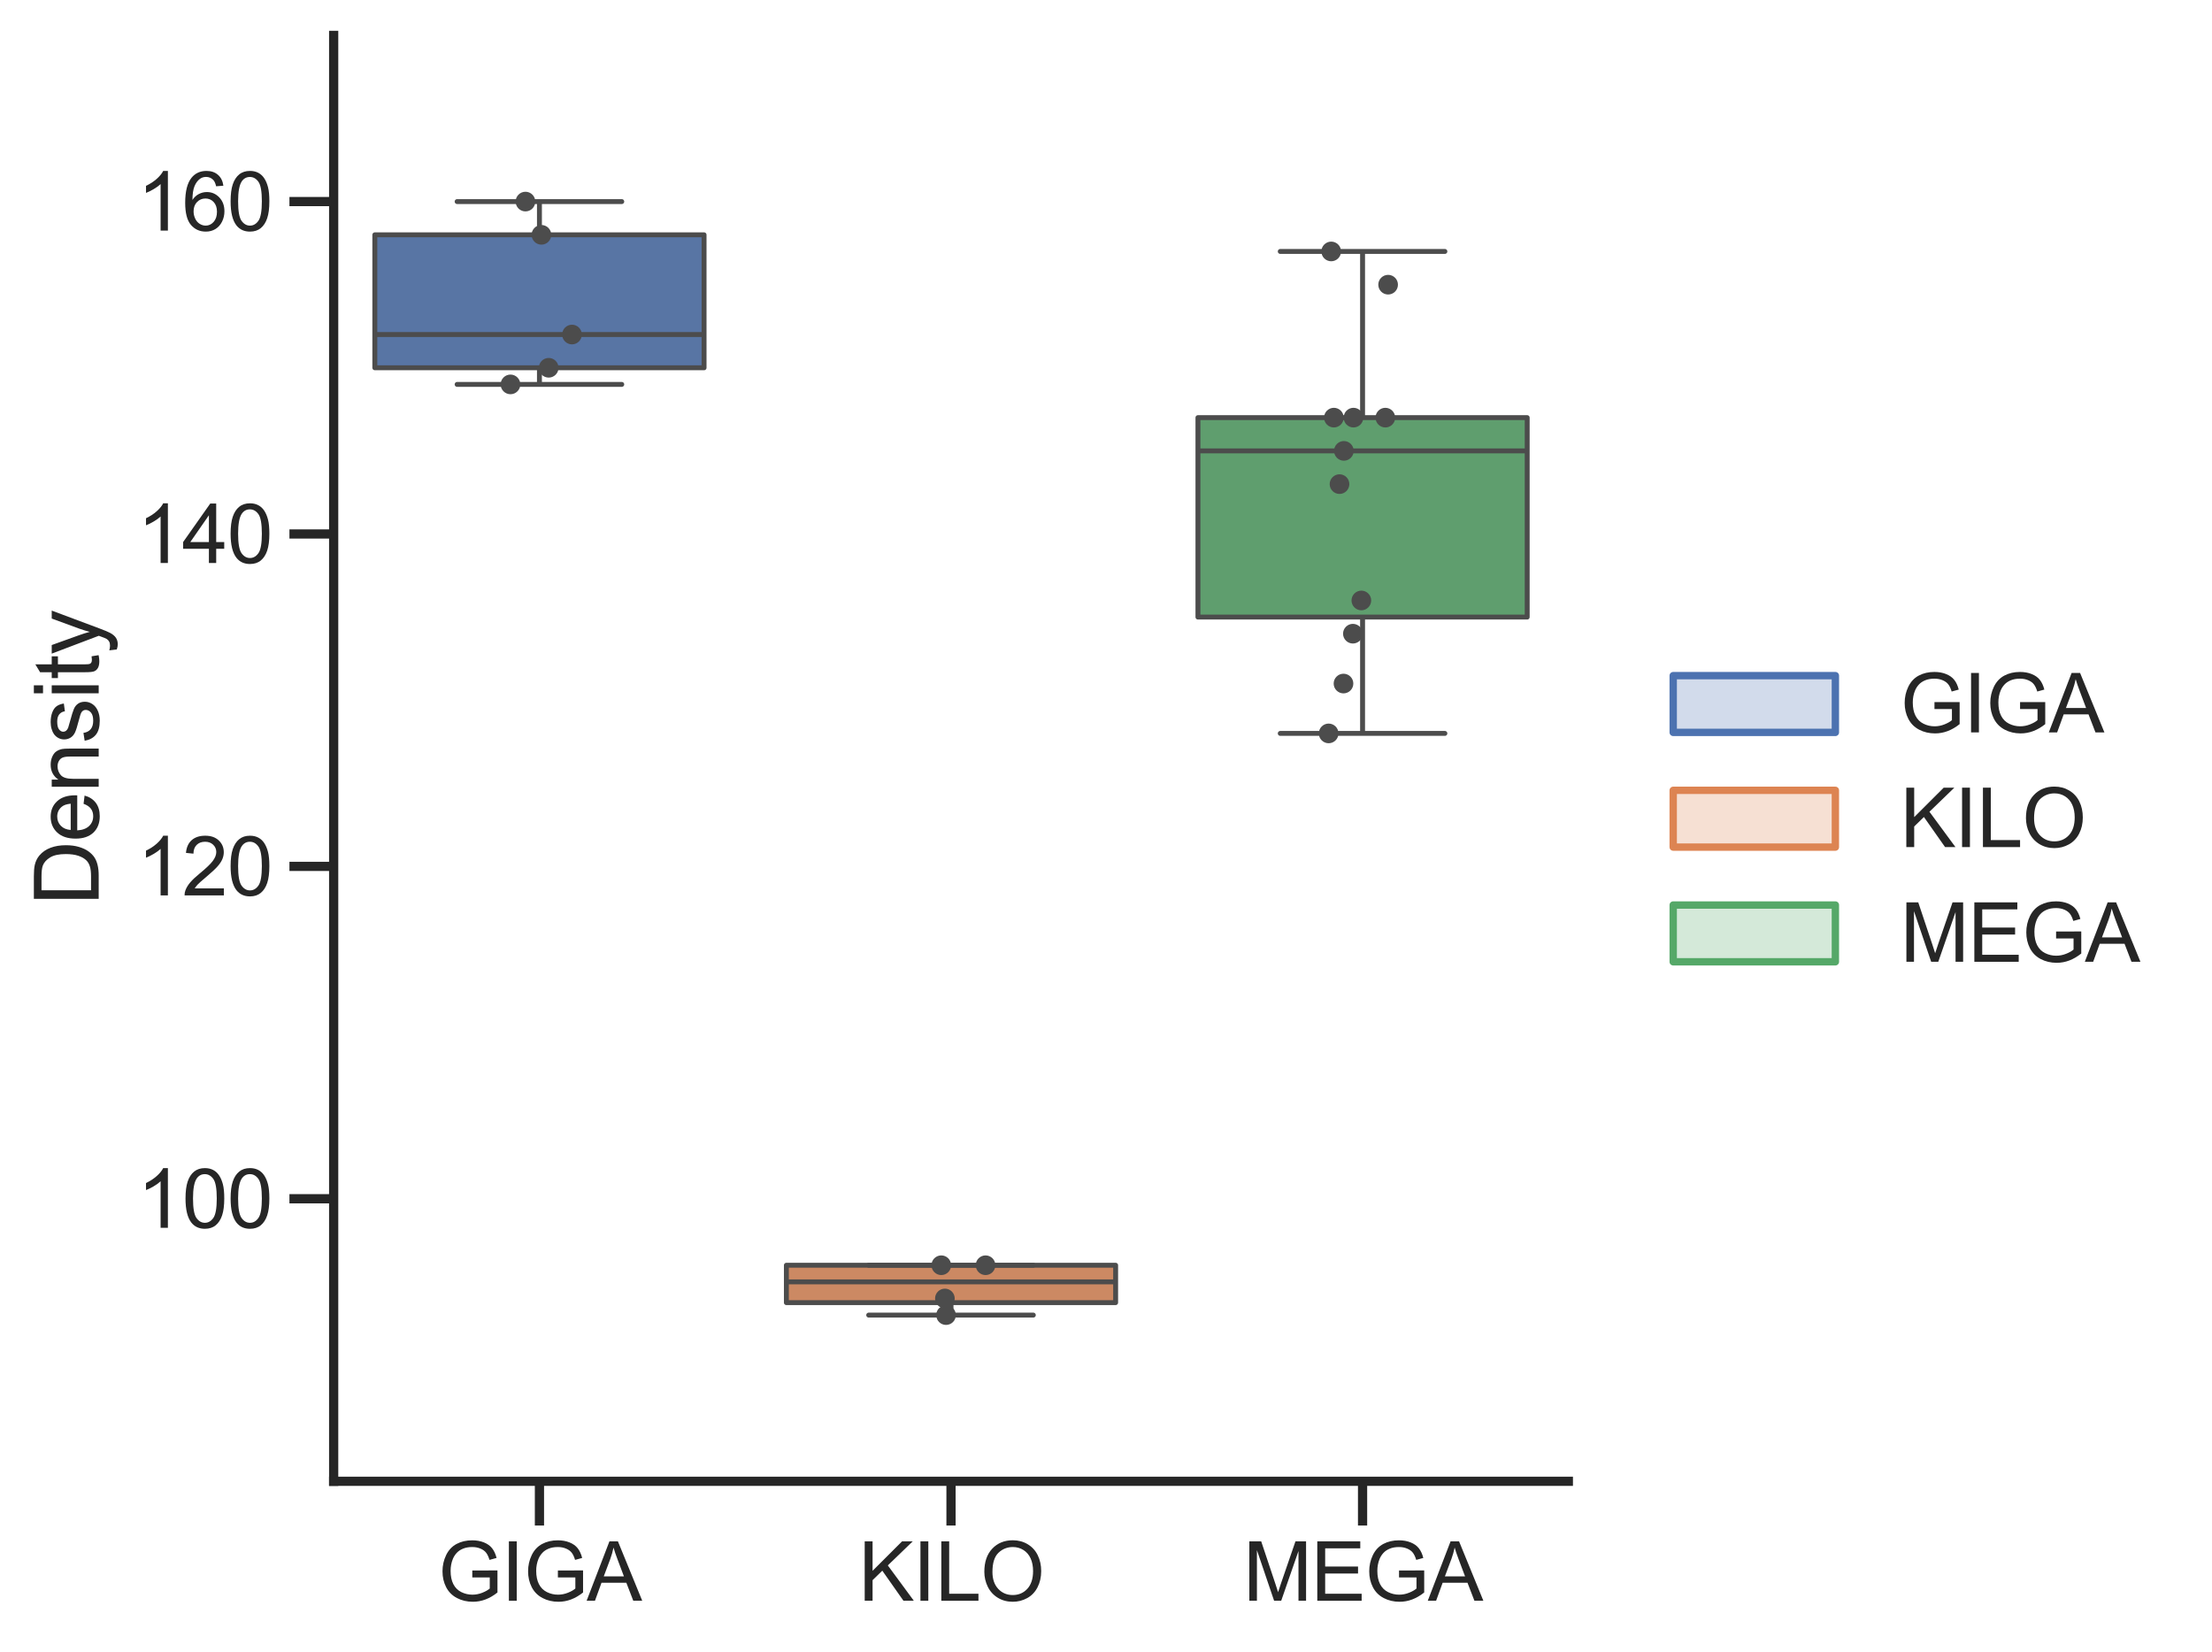 <?xml version="1.0" encoding="utf-8" standalone="no"?>
<!DOCTYPE svg PUBLIC "-//W3C//DTD SVG 1.1//EN"
  "http://www.w3.org/Graphics/SVG/1.1/DTD/svg11.dtd">
<svg xmlns:xlink="http://www.w3.org/1999/xlink" width="450.129pt" height="336.21pt" viewBox="0 0 450.129 336.21" xmlns="http://www.w3.org/2000/svg" version="1.1">
 <defs>
  <style type="text/css">*{stroke-linejoin: round; stroke-linecap: butt}</style>
 </defs>
 <g id="figure_1">
  <g id="patch_1">
   <path d="M 0 336.21 
L 450.129 336.21 
L 450.129 0 
L 0 0 
z
" style="fill: #ffffff"/>
  </g>
  <g id="axes_1">
   <g id="patch_2">
    <path d="M 67.899 301.42 
L 319.15 301.42 
L 319.15 7.2 
L 67.899 7.2 
z
" style="fill: #ffffff"/>
   </g>
   <g id="matplotlib.axis_1">
    <g id="xtick_1">
     <g id="line2d_1">
      <defs>
       <path id="mfe51dd5152" d="M 0 0 
L 0 9 
" style="stroke: #262626; stroke-width: 1.875"/>
      </defs>
      <g>
       <use xlink:href="#mfe51dd5152" x="109.774" y="301.42" style="fill: #262626; stroke: #262626; stroke-width: 1.875"/>
      </g>
     </g>
     <g id="text_1">
      <!-- GIGA -->
      <g style="fill: #262626" transform="translate(89.145 325.73) scale(0.165 -0.165)">
       <defs>
        <path id="ArialMT-47" d="M 2638 1797 
L 2638 2334 
L 4578 2338 
L 4578 638 
Q 4131 281 3656 101 
Q 3181 -78 2681 -78 
Q 2006 -78 1454 211 
Q 903 500 622 1047 
Q 341 1594 341 2269 
Q 341 2938 620 3517 
Q 900 4097 1425 4378 
Q 1950 4659 2634 4659 
Q 3131 4659 3532 4498 
Q 3934 4338 4162 4050 
Q 4391 3763 4509 3300 
L 3963 3150 
Q 3859 3500 3706 3700 
Q 3553 3900 3268 4020 
Q 2984 4141 2638 4141 
Q 2222 4141 1919 4014 
Q 1616 3888 1430 3681 
Q 1244 3475 1141 3228 
Q 966 2803 966 2306 
Q 966 1694 1177 1281 
Q 1388 869 1791 669 
Q 2194 469 2647 469 
Q 3041 469 3416 620 
Q 3791 772 3984 944 
L 3984 1797 
L 2638 1797 
z
" transform="scale(0.016)"/>
        <path id="ArialMT-49" d="M 597 0 
L 597 4581 
L 1203 4581 
L 1203 0 
L 597 0 
z
" transform="scale(0.016)"/>
        <path id="ArialMT-41" d="M -9 0 
L 1750 4581 
L 2403 4581 
L 4278 0 
L 3588 0 
L 3053 1388 
L 1138 1388 
L 634 0 
L -9 0 
z
M 1313 1881 
L 2866 1881 
L 2388 3150 
Q 2169 3728 2063 4100 
Q 1975 3659 1816 3225 
L 1313 1881 
z
" transform="scale(0.016)"/>
       </defs>
       <use xlink:href="#ArialMT-47"/>
       <use xlink:href="#ArialMT-49" x="77.783"/>
       <use xlink:href="#ArialMT-47" x="105.566"/>
       <use xlink:href="#ArialMT-41" x="183.35"/>
      </g>
     </g>
    </g>
    <g id="xtick_2">
     <g id="line2d_2">
      <g>
       <use xlink:href="#mfe51dd5152" x="193.525" y="301.42" style="fill: #262626; stroke: #262626; stroke-width: 1.875"/>
      </g>
     </g>
     <g id="text_2">
      <!-- KILO -->
      <g style="fill: #262626" transform="translate(174.725 325.73) scale(0.165 -0.165)">
       <defs>
        <path id="ArialMT-4b" d="M 469 0 
L 469 4581 
L 1075 4581 
L 1075 2309 
L 3350 4581 
L 4172 4581 
L 2250 2725 
L 4256 0 
L 3456 0 
L 1825 2319 
L 1075 1588 
L 1075 0 
L 469 0 
z
" transform="scale(0.016)"/>
        <path id="ArialMT-4c" d="M 469 0 
L 469 4581 
L 1075 4581 
L 1075 541 
L 3331 541 
L 3331 0 
L 469 0 
z
" transform="scale(0.016)"/>
        <path id="ArialMT-4f" d="M 309 2231 
Q 309 3372 921 4017 
Q 1534 4663 2503 4663 
Q 3138 4663 3647 4359 
Q 4156 4056 4423 3514 
Q 4691 2972 4691 2284 
Q 4691 1588 4409 1038 
Q 4128 488 3612 205 
Q 3097 -78 2500 -78 
Q 1853 -78 1343 234 
Q 834 547 571 1087 
Q 309 1628 309 2231 
z
M 934 2222 
Q 934 1394 1379 917 
Q 1825 441 2497 441 
Q 3181 441 3623 922 
Q 4066 1403 4066 2288 
Q 4066 2847 3877 3264 
Q 3688 3681 3323 3911 
Q 2959 4141 2506 4141 
Q 1863 4141 1398 3698 
Q 934 3256 934 2222 
z
" transform="scale(0.016)"/>
       </defs>
       <use xlink:href="#ArialMT-4b"/>
       <use xlink:href="#ArialMT-49" x="66.699"/>
       <use xlink:href="#ArialMT-4c" x="94.482"/>
       <use xlink:href="#ArialMT-4f" x="150.098"/>
      </g>
     </g>
    </g>
    <g id="xtick_3">
     <g id="line2d_3">
      <g>
       <use xlink:href="#mfe51dd5152" x="277.275" y="301.42" style="fill: #262626; stroke: #262626; stroke-width: 1.875"/>
      </g>
     </g>
     <g id="text_3">
      <!-- MEGA -->
      <g style="fill: #262626" transform="translate(252.98 325.73) scale(0.165 -0.165)">
       <defs>
        <path id="ArialMT-4d" d="M 475 0 
L 475 4581 
L 1388 4581 
L 2472 1338 
Q 2622 884 2691 659 
Q 2769 909 2934 1394 
L 4031 4581 
L 4847 4581 
L 4847 0 
L 4263 0 
L 4263 3834 
L 2931 0 
L 2384 0 
L 1059 3900 
L 1059 0 
L 475 0 
z
" transform="scale(0.016)"/>
        <path id="ArialMT-45" d="M 506 0 
L 506 4581 
L 3819 4581 
L 3819 4041 
L 1113 4041 
L 1113 2638 
L 3647 2638 
L 3647 2100 
L 1113 2100 
L 1113 541 
L 3925 541 
L 3925 0 
L 506 0 
z
" transform="scale(0.016)"/>
       </defs>
       <use xlink:href="#ArialMT-4d"/>
       <use xlink:href="#ArialMT-45" x="83.301"/>
       <use xlink:href="#ArialMT-47" x="150"/>
       <use xlink:href="#ArialMT-41" x="227.783"/>
      </g>
     </g>
    </g>
   </g>
   <g id="matplotlib.axis_2">
    <g id="ytick_1">
     <g id="line2d_4">
      <defs>
       <path id="m53b9d9fee8" d="M 0 0 
L -9 0 
" style="stroke: #262626; stroke-width: 1.875"/>
      </defs>
      <g>
       <use xlink:href="#m53b9d9fee8" x="67.899" y="243.929" style="fill: #262626; stroke: #262626; stroke-width: 1.875"/>
      </g>
     </g>
     <g id="text_4">
      <!-- 100 -->
      <g style="fill: #262626" transform="translate(27.872 249.834) scale(0.165 -0.165)">
       <defs>
        <path id="ArialMT-31" d="M 2384 0 
L 1822 0 
L 1822 3584 
Q 1619 3391 1289 3197 
Q 959 3003 697 2906 
L 697 3450 
Q 1169 3672 1522 3987 
Q 1875 4303 2022 4600 
L 2384 4600 
L 2384 0 
z
" transform="scale(0.016)"/>
        <path id="ArialMT-30" d="M 266 2259 
Q 266 3072 433 3567 
Q 600 4063 929 4331 
Q 1259 4600 1759 4600 
Q 2128 4600 2406 4451 
Q 2684 4303 2865 4023 
Q 3047 3744 3150 3342 
Q 3253 2941 3253 2259 
Q 3253 1453 3087 958 
Q 2922 463 2592 192 
Q 2263 -78 1759 -78 
Q 1097 -78 719 397 
Q 266 969 266 2259 
z
M 844 2259 
Q 844 1131 1108 757 
Q 1372 384 1759 384 
Q 2147 384 2411 759 
Q 2675 1134 2675 2259 
Q 2675 3391 2411 3762 
Q 2147 4134 1753 4134 
Q 1366 4134 1134 3806 
Q 844 3388 844 2259 
z
" transform="scale(0.016)"/>
       </defs>
       <use xlink:href="#ArialMT-31"/>
       <use xlink:href="#ArialMT-30" x="55.615"/>
       <use xlink:href="#ArialMT-30" x="111.23"/>
      </g>
     </g>
    </g>
    <g id="ytick_2">
     <g id="line2d_5">
      <g>
       <use xlink:href="#m53b9d9fee8" x="67.899" y="176.292" style="fill: #262626; stroke: #262626; stroke-width: 1.875"/>
      </g>
     </g>
     <g id="text_5">
      <!-- 120 -->
      <g style="fill: #262626" transform="translate(27.872 182.197) scale(0.165 -0.165)">
       <defs>
        <path id="ArialMT-32" d="M 3222 541 
L 3222 0 
L 194 0 
Q 188 203 259 391 
Q 375 700 629 1000 
Q 884 1300 1366 1694 
Q 2113 2306 2375 2664 
Q 2638 3022 2638 3341 
Q 2638 3675 2398 3904 
Q 2159 4134 1775 4134 
Q 1369 4134 1125 3890 
Q 881 3647 878 3216 
L 300 3275 
Q 359 3922 746 4261 
Q 1134 4600 1788 4600 
Q 2447 4600 2831 4234 
Q 3216 3869 3216 3328 
Q 3216 3053 3103 2787 
Q 2991 2522 2730 2228 
Q 2469 1934 1863 1422 
Q 1356 997 1212 845 
Q 1069 694 975 541 
L 3222 541 
z
" transform="scale(0.016)"/>
       </defs>
       <use xlink:href="#ArialMT-31"/>
       <use xlink:href="#ArialMT-32" x="55.615"/>
       <use xlink:href="#ArialMT-30" x="111.23"/>
      </g>
     </g>
    </g>
    <g id="ytick_3">
     <g id="line2d_6">
      <g>
       <use xlink:href="#m53b9d9fee8" x="67.899" y="108.655" style="fill: #262626; stroke: #262626; stroke-width: 1.875"/>
      </g>
     </g>
     <g id="text_6">
      <!-- 140 -->
      <g style="fill: #262626" transform="translate(27.872 114.56) scale(0.165 -0.165)">
       <defs>
        <path id="ArialMT-34" d="M 2069 0 
L 2069 1097 
L 81 1097 
L 81 1613 
L 2172 4581 
L 2631 4581 
L 2631 1613 
L 3250 1613 
L 3250 1097 
L 2631 1097 
L 2631 0 
L 2069 0 
z
M 2069 1613 
L 2069 3678 
L 634 1613 
L 2069 1613 
z
" transform="scale(0.016)"/>
       </defs>
       <use xlink:href="#ArialMT-31"/>
       <use xlink:href="#ArialMT-34" x="55.615"/>
       <use xlink:href="#ArialMT-30" x="111.23"/>
      </g>
     </g>
    </g>
    <g id="ytick_4">
     <g id="line2d_7">
      <g>
       <use xlink:href="#m53b9d9fee8" x="67.899" y="41.018" style="fill: #262626; stroke: #262626; stroke-width: 1.875"/>
      </g>
     </g>
     <g id="text_7">
      <!-- 160 -->
      <g style="fill: #262626" transform="translate(27.872 46.924) scale(0.165 -0.165)">
       <defs>
        <path id="ArialMT-36" d="M 3184 3459 
L 2625 3416 
Q 2550 3747 2413 3897 
Q 2184 4138 1850 4138 
Q 1581 4138 1378 3988 
Q 1113 3794 959 3422 
Q 806 3050 800 2363 
Q 1003 2672 1297 2822 
Q 1591 2972 1913 2972 
Q 2475 2972 2870 2558 
Q 3266 2144 3266 1488 
Q 3266 1056 3080 686 
Q 2894 316 2569 119 
Q 2244 -78 1831 -78 
Q 1128 -78 684 439 
Q 241 956 241 2144 
Q 241 3472 731 4075 
Q 1159 4600 1884 4600 
Q 2425 4600 2770 4297 
Q 3116 3994 3184 3459 
z
M 888 1484 
Q 888 1194 1011 928 
Q 1134 663 1356 523 
Q 1578 384 1822 384 
Q 2178 384 2434 671 
Q 2691 959 2691 1453 
Q 2691 1928 2437 2201 
Q 2184 2475 1800 2475 
Q 1419 2475 1153 2201 
Q 888 1928 888 1484 
z
" transform="scale(0.016)"/>
       </defs>
       <use xlink:href="#ArialMT-31"/>
       <use xlink:href="#ArialMT-36" x="55.615"/>
       <use xlink:href="#ArialMT-30" x="111.23"/>
      </g>
     </g>
    </g>
    <g id="text_8">
     <!-- Density -->
     <g style="fill: #262626" transform="translate(20.084 184.319) rotate(-90) scale(0.18 -0.18)">
      <defs>
       <path id="ArialMT-44" d="M 494 0 
L 494 4581 
L 2072 4581 
Q 2606 4581 2888 4516 
Q 3281 4425 3559 4188 
Q 3922 3881 4101 3404 
Q 4281 2928 4281 2316 
Q 4281 1794 4159 1391 
Q 4038 988 3847 723 
Q 3656 459 3429 307 
Q 3203 156 2883 78 
Q 2563 0 2147 0 
L 494 0 
z
M 1100 541 
L 2078 541 
Q 2531 541 2789 625 
Q 3047 709 3200 863 
Q 3416 1078 3536 1442 
Q 3656 1806 3656 2325 
Q 3656 3044 3420 3430 
Q 3184 3816 2847 3947 
Q 2603 4041 2063 4041 
L 1100 4041 
L 1100 541 
z
" transform="scale(0.016)"/>
       <path id="ArialMT-65" d="M 2694 1069 
L 3275 997 
Q 3138 488 2766 206 
Q 2394 -75 1816 -75 
Q 1088 -75 661 373 
Q 234 822 234 1631 
Q 234 2469 665 2931 
Q 1097 3394 1784 3394 
Q 2450 3394 2872 2941 
Q 3294 2488 3294 1666 
Q 3294 1616 3291 1516 
L 816 1516 
Q 847 969 1125 678 
Q 1403 388 1819 388 
Q 2128 388 2347 550 
Q 2566 713 2694 1069 
z
M 847 1978 
L 2700 1978 
Q 2663 2397 2488 2606 
Q 2219 2931 1791 2931 
Q 1403 2931 1139 2672 
Q 875 2413 847 1978 
z
" transform="scale(0.016)"/>
       <path id="ArialMT-6e" d="M 422 0 
L 422 3319 
L 928 3319 
L 928 2847 
Q 1294 3394 1984 3394 
Q 2284 3394 2536 3286 
Q 2788 3178 2913 3003 
Q 3038 2828 3088 2588 
Q 3119 2431 3119 2041 
L 3119 0 
L 2556 0 
L 2556 2019 
Q 2556 2363 2490 2533 
Q 2425 2703 2258 2804 
Q 2091 2906 1866 2906 
Q 1506 2906 1245 2678 
Q 984 2450 984 1813 
L 984 0 
L 422 0 
z
" transform="scale(0.016)"/>
       <path id="ArialMT-73" d="M 197 991 
L 753 1078 
Q 800 744 1014 566 
Q 1228 388 1613 388 
Q 2000 388 2187 545 
Q 2375 703 2375 916 
Q 2375 1106 2209 1216 
Q 2094 1291 1634 1406 
Q 1016 1563 777 1677 
Q 538 1791 414 1992 
Q 291 2194 291 2438 
Q 291 2659 392 2848 
Q 494 3038 669 3163 
Q 800 3259 1026 3326 
Q 1253 3394 1513 3394 
Q 1903 3394 2198 3281 
Q 2494 3169 2634 2976 
Q 2775 2784 2828 2463 
L 2278 2388 
Q 2241 2644 2061 2787 
Q 1881 2931 1553 2931 
Q 1166 2931 1000 2803 
Q 834 2675 834 2503 
Q 834 2394 903 2306 
Q 972 2216 1119 2156 
Q 1203 2125 1616 2013 
Q 2213 1853 2448 1751 
Q 2684 1650 2818 1456 
Q 2953 1263 2953 975 
Q 2953 694 2789 445 
Q 2625 197 2315 61 
Q 2006 -75 1616 -75 
Q 969 -75 630 194 
Q 291 463 197 991 
z
" transform="scale(0.016)"/>
       <path id="ArialMT-69" d="M 425 3934 
L 425 4581 
L 988 4581 
L 988 3934 
L 425 3934 
z
M 425 0 
L 425 3319 
L 988 3319 
L 988 0 
L 425 0 
z
" transform="scale(0.016)"/>
       <path id="ArialMT-74" d="M 1650 503 
L 1731 6 
Q 1494 -44 1306 -44 
Q 1000 -44 831 53 
Q 663 150 594 308 
Q 525 466 525 972 
L 525 2881 
L 113 2881 
L 113 3319 
L 525 3319 
L 525 4141 
L 1084 4478 
L 1084 3319 
L 1650 3319 
L 1650 2881 
L 1084 2881 
L 1084 941 
Q 1084 700 1114 631 
Q 1144 563 1211 522 
Q 1278 481 1403 481 
Q 1497 481 1650 503 
z
" transform="scale(0.016)"/>
       <path id="ArialMT-79" d="M 397 -1278 
L 334 -750 
Q 519 -800 656 -800 
Q 844 -800 956 -737 
Q 1069 -675 1141 -563 
Q 1194 -478 1313 -144 
Q 1328 -97 1363 -6 
L 103 3319 
L 709 3319 
L 1400 1397 
Q 1534 1031 1641 628 
Q 1738 1016 1872 1384 
L 2581 3319 
L 3144 3319 
L 1881 -56 
Q 1678 -603 1566 -809 
Q 1416 -1088 1222 -1217 
Q 1028 -1347 759 -1347 
Q 597 -1347 397 -1278 
z
" transform="scale(0.016)"/>
      </defs>
      <use xlink:href="#ArialMT-44"/>
      <use xlink:href="#ArialMT-65" x="72.217"/>
      <use xlink:href="#ArialMT-6e" x="127.832"/>
      <use xlink:href="#ArialMT-73" x="183.447"/>
      <use xlink:href="#ArialMT-69" x="233.447"/>
      <use xlink:href="#ArialMT-74" x="255.664"/>
      <use xlink:href="#ArialMT-79" x="283.447"/>
     </g>
    </g>
   </g>
   <g id="PolyCollection_1">
    <path d="M 9362.345 582.112 
L 9362.345 582.113 
L 9389.299 582.113 
L 9416.252 582.113 
L 9443.205 582.113 
L 9470.158 582.113 
L 9497.112 582.113 
L 9524.065 582.113 
L 9551.018 582.113 
L 9577.971 582.113 
L 9604.924 582.113 
L 9631.878 582.113 
L 9658.831 582.113 
L 9685.784 582.113 
L 9712.737 582.113 
L 9739.691 582.113 
L 9766.644 582.113 
L 9793.597 582.113 
L 9820.55 582.113 
L 9847.504 582.113 
L 9874.457 582.113 
L 9901.41 582.113 
L 9928.363 582.113 
L 9955.316 582.113 
L 9982.27 582.113 
L 10009.223 582.113 
L 10036.176 582.113 
L 10063.129 582.113 
L 10090.083 582.113 
L 10117.036 582.113 
L 10143.989 582.113 
L 10170.942 582.113 
L 10197.896 582.113 
L 10224.849 582.113 
L 10251.802 582.113 
L 10278.755 582.113 
L 10305.708 582.113 
L 10332.662 582.113 
L 10359.615 582.113 
L 10386.568 582.113 
L 10413.521 582.113 
L 10440.475 582.113 
L 10467.428 582.113 
L 10494.381 582.113 
L 10521.334 582.113 
L 10548.288 582.113 
L 10575.241 582.113 
L 10602.194 582.113 
L 10629.147 582.113 
L 10656.101 582.113 
L 10683.054 582.113 
L 10710.007 582.113 
L 10736.96 582.113 
L 10763.913 582.113 
L 10790.867 582.113 
L 10817.82 582.113 
L 10844.773 582.113 
L 10871.726 582.113 
L 10898.68 582.113 
L 10925.633 582.113 
L 10952.586 582.113 
L 10979.539 582.113 
L 11006.493 582.113 
L 11033.446 582.113 
L 11060.399 582.113 
L 11087.352 582.113 
L 11114.305 582.113 
L 11141.259 582.113 
L 11168.212 582.113 
L 11195.165 582.113 
L 11222.118 582.113 
L 11249.072 582.113 
L 11276.025 582.113 
L 11302.978 582.113 
L 11329.931 582.113 
L 11356.885 582.113 
L 11383.838 582.113 
L 11410.791 582.113 
L 11437.744 582.113 
L 11464.698 582.113 
L 11491.651 582.113 
L 11518.604 582.113 
L 11545.557 582.113 
L 11572.51 582.113 
L 11599.464 582.113 
L 11626.417 582.113 
L 11653.37 582.113 
L 11680.323 582.113 
L 11707.277 582.113 
L 11734.23 582.113 
L 11761.183 582.113 
L 11788.136 582.113 
L 11815.09 582.113 
L 11842.043 582.113 
L 11868.996 582.113 
L 11895.949 582.113 
L 11922.902 582.113 
L 11949.856 582.113 
L 11976.809 582.113 
L 12003.762 582.113 
L 12030.715 582.113 
L 12057.669 582.113 
L 12084.622 582.113 
L 12111.575 582.113 
L 12138.528 582.113 
L 12165.482 582.113 
L 12192.435 582.113 
L 12219.388 582.113 
L 12246.341 582.113 
L 12273.295 582.113 
L 12300.248 582.113 
L 12327.201 582.113 
L 12354.154 582.113 
L 12381.107 582.113 
L 12408.061 582.113 
L 12435.014 582.113 
L 12461.967 582.113 
L 12488.92 582.113 
L 12515.874 582.113 
L 12542.827 582.113 
L 12569.78 582.113 
L 12596.733 582.113 
L 12623.687 582.113 
L 12650.64 582.113 
L 12677.593 582.113 
L 12704.546 582.113 
L 12731.499 582.113 
L 12758.453 582.113 
L 12785.406 582.113 
L 12812.359 582.113 
L 12839.312 582.113 
L 12866.266 582.113 
L 12893.219 582.113 
L 12920.172 582.113 
L 12947.125 582.113 
L 12974.079 582.113 
L 13001.032 582.113 
L 13027.985 582.113 
L 13054.938 582.113 
L 13081.892 582.113 
L 13108.845 582.113 
L 13135.798 582.113 
L 13162.751 582.113 
L 13189.704 582.113 
L 13216.658 582.113 
L 13243.611 582.113 
L 13270.564 582.113 
L 13297.517 582.113 
L 13324.471 582.113 
L 13351.424 582.113 
L 13378.377 582.113 
L 13405.33 582.113 
L 13432.284 582.113 
L 13459.237 582.113 
L 13486.19 582.113 
L 13513.143 582.113 
L 13540.096 582.113 
L 13567.05 582.113 
L 13594.003 582.113 
L 13620.956 582.113 
L 13647.909 582.113 
L 13674.863 582.113 
L 13701.816 582.113 
L 13728.769 582.113 
L 13755.722 582.113 
L 13782.676 582.113 
L 13809.629 582.113 
L 13836.582 582.113 
L 13863.535 582.113 
L 13890.489 582.113 
L 13917.442 582.113 
L 13944.395 582.113 
L 13971.348 582.113 
L 13998.301 582.113 
L 14025.255 582.113 
L 14052.208 582.113 
L 14079.161 582.113 
L 14106.114 582.113 
L 14133.068 582.113 
L 14160.021 582.113 
L 14186.974 582.113 
L 14213.927 582.113 
L 14240.881 582.113 
L 14267.834 582.113 
L 14294.787 582.113 
L 14321.74 582.113 
L 14348.693 582.113 
L 14375.647 582.113 
L 14402.6 582.113 
L 14429.553 582.113 
L 14456.506 582.113 
L 14483.46 582.113 
L 14510.413 582.113 
L 14537.366 582.113 
L 14564.319 582.113 
L 14591.273 582.113 
L 14618.226 582.113 
L 14645.179 582.113 
L 14672.132 582.113 
L 14699.086 582.113 
L 14726.039 582.113 
L 14726.039 582.112 
L 14726.039 582.112 
L 14699.086 582.112 
L 14672.132 582.112 
L 14645.179 582.112 
L 14618.226 582.112 
L 14591.273 582.112 
L 14564.319 582.112 
L 14537.366 582.112 
L 14510.413 582.112 
L 14483.46 582.112 
L 14456.506 582.112 
L 14429.553 582.112 
L 14402.6 582.112 
L 14375.647 582.111 
L 14348.693 582.111 
L 14321.74 582.111 
L 14294.787 582.111 
L 14267.834 582.111 
L 14240.881 582.11 
L 14213.927 582.11 
L 14186.974 582.11 
L 14160.021 582.109 
L 14133.068 582.109 
L 14106.114 582.109 
L 14079.161 582.108 
L 14052.208 582.108 
L 14025.255 582.107 
L 13998.301 582.107 
L 13971.348 582.106 
L 13944.395 582.105 
L 13917.442 582.105 
L 13890.489 582.104 
L 13863.535 582.103 
L 13836.582 582.103 
L 13809.629 582.102 
L 13782.676 582.101 
L 13755.722 582.1 
L 13728.769 582.099 
L 13701.816 582.098 
L 13674.863 582.097 
L 13647.909 582.096 
L 13620.956 582.095 
L 13594.003 582.094 
L 13567.05 582.093 
L 13540.096 582.092 
L 13513.143 582.091 
L 13486.19 582.09 
L 13459.237 582.089 
L 13432.284 582.088 
L 13405.33 582.087 
L 13378.377 582.085 
L 13351.424 582.084 
L 13324.471 582.083 
L 13297.517 582.082 
L 13270.564 582.081 
L 13243.611 582.079 
L 13216.658 582.078 
L 13189.704 582.077 
L 13162.751 582.076 
L 13135.798 582.075 
L 13108.845 582.073 
L 13081.892 582.072 
L 13054.938 582.071 
L 13027.985 582.07 
L 13001.032 582.068 
L 12974.079 582.067 
L 12947.125 582.066 
L 12920.172 582.065 
L 12893.219 582.063 
L 12866.266 582.062 
L 12839.312 582.061 
L 12812.359 582.06 
L 12785.406 582.059 
L 12758.453 582.057 
L 12731.499 582.056 
L 12704.546 582.055 
L 12677.593 582.054 
L 12650.64 582.053 
L 12623.687 582.052 
L 12596.733 582.051 
L 12569.78 582.051 
L 12542.827 582.05 
L 12515.874 582.049 
L 12488.92 582.049 
L 12461.967 582.048 
L 12435.014 582.048 
L 12408.061 582.047 
L 12381.107 582.047 
L 12354.154 582.047 
L 12327.201 582.047 
L 12300.248 582.047 
L 12273.295 582.047 
L 12246.341 582.047 
L 12219.388 582.047 
L 12192.435 582.048 
L 12165.482 582.048 
L 12138.528 582.049 
L 12111.575 582.049 
L 12084.622 582.05 
L 12057.669 582.05 
L 12030.715 582.051 
L 12003.762 582.052 
L 11976.809 582.052 
L 11949.856 582.053 
L 11922.902 582.054 
L 11895.949 582.055 
L 11868.996 582.055 
L 11842.043 582.056 
L 11815.09 582.057 
L 11788.136 582.057 
L 11761.183 582.058 
L 11734.23 582.059 
L 11707.277 582.059 
L 11680.323 582.06 
L 11653.37 582.06 
L 11626.417 582.061 
L 11599.464 582.061 
L 11572.51 582.062 
L 11545.557 582.062 
L 11518.604 582.062 
L 11491.651 582.063 
L 11464.698 582.063 
L 11437.744 582.063 
L 11410.791 582.064 
L 11383.838 582.064 
L 11356.885 582.064 
L 11329.931 582.065 
L 11302.978 582.065 
L 11276.025 582.066 
L 11249.072 582.066 
L 11222.118 582.067 
L 11195.165 582.067 
L 11168.212 582.068 
L 11141.259 582.068 
L 11114.305 582.069 
L 11087.352 582.07 
L 11060.399 582.071 
L 11033.446 582.071 
L 11006.493 582.072 
L 10979.539 582.073 
L 10952.586 582.074 
L 10925.633 582.075 
L 10898.68 582.076 
L 10871.726 582.077 
L 10844.773 582.078 
L 10817.82 582.079 
L 10790.867 582.081 
L 10763.913 582.082 
L 10736.96 582.083 
L 10710.007 582.084 
L 10683.054 582.085 
L 10656.101 582.087 
L 10629.147 582.088 
L 10602.194 582.089 
L 10575.241 582.09 
L 10548.288 582.091 
L 10521.334 582.093 
L 10494.381 582.094 
L 10467.428 582.095 
L 10440.475 582.096 
L 10413.521 582.097 
L 10386.568 582.098 
L 10359.615 582.099 
L 10332.662 582.1 
L 10305.708 582.101 
L 10278.755 582.102 
L 10251.802 582.103 
L 10224.849 582.103 
L 10197.896 582.104 
L 10170.942 582.105 
L 10143.989 582.106 
L 10117.036 582.106 
L 10090.083 582.107 
L 10063.129 582.107 
L 10036.176 582.108 
L 10009.223 582.108 
L 9982.27 582.109 
L 9955.316 582.109 
L 9928.363 582.11 
L 9901.41 582.11 
L 9874.457 582.11 
L 9847.504 582.11 
L 9820.55 582.111 
L 9793.597 582.111 
L 9766.644 582.111 
L 9739.691 582.111 
L 9712.737 582.111 
L 9685.784 582.112 
L 9658.831 582.112 
L 9631.878 582.112 
L 9604.924 582.112 
L 9577.971 582.112 
L 9551.018 582.112 
L 9524.065 582.112 
L 9497.112 582.112 
L 9470.158 582.112 
L 9443.205 582.112 
L 9416.252 582.112 
L 9389.299 582.112 
L 9362.345 582.112 
z
" clip-path="url(#pe6033bef6f)" style="fill: #55a868; fill-opacity: 0.25; stroke: #55a868; stroke-width: 1.5"/>
   </g>
   <g id="PolyCollection_2">
    <path d="M 7612.933 582.112 
L 7612.933 582.113 
L 7617.066 582.113 
L 7621.2 582.113 
L 7625.333 582.113 
L 7629.466 582.113 
L 7633.599 582.113 
L 7637.732 582.113 
L 7641.865 582.113 
L 7645.998 582.113 
L 7650.131 582.113 
L 7654.264 582.113 
L 7658.398 582.113 
L 7662.531 582.113 
L 7666.664 582.113 
L 7670.797 582.113 
L 7674.93 582.113 
L 7679.063 582.113 
L 7683.196 582.113 
L 7687.329 582.113 
L 7691.462 582.113 
L 7695.596 582.113 
L 7699.729 582.113 
L 7703.862 582.113 
L 7707.995 582.113 
L 7712.128 582.113 
L 7716.261 582.113 
L 7720.394 582.113 
L 7724.527 582.113 
L 7728.66 582.113 
L 7732.793 582.113 
L 7736.927 582.113 
L 7741.06 582.113 
L 7745.193 582.113 
L 7749.326 582.113 
L 7753.459 582.113 
L 7757.592 582.113 
L 7761.725 582.113 
L 7765.858 582.113 
L 7769.991 582.113 
L 7774.125 582.113 
L 7778.258 582.113 
L 7782.391 582.113 
L 7786.524 582.113 
L 7790.657 582.113 
L 7794.79 582.113 
L 7798.923 582.113 
L 7803.056 582.113 
L 7807.189 582.113 
L 7811.323 582.113 
L 7815.456 582.113 
L 7819.589 582.113 
L 7823.722 582.113 
L 7827.855 582.113 
L 7831.988 582.113 
L 7836.121 582.113 
L 7840.254 582.113 
L 7844.387 582.113 
L 7848.521 582.113 
L 7852.654 582.113 
L 7856.787 582.113 
L 7860.92 582.113 
L 7865.053 582.113 
L 7869.186 582.113 
L 7873.319 582.113 
L 7877.452 582.113 
L 7881.585 582.113 
L 7885.718 582.113 
L 7889.852 582.113 
L 7893.985 582.113 
L 7898.118 582.113 
L 7902.251 582.113 
L 7906.384 582.113 
L 7910.517 582.113 
L 7914.65 582.113 
L 7918.783 582.113 
L 7922.916 582.113 
L 7927.05 582.113 
L 7931.183 582.113 
L 7935.316 582.113 
L 7939.449 582.113 
L 7943.582 582.113 
L 7947.715 582.113 
L 7951.848 582.113 
L 7955.981 582.113 
L 7960.114 582.113 
L 7964.248 582.113 
L 7968.381 582.113 
L 7972.514 582.113 
L 7976.647 582.113 
L 7980.78 582.113 
L 7984.913 582.113 
L 7989.046 582.113 
L 7993.179 582.113 
L 7997.312 582.113 
L 8001.446 582.113 
L 8005.579 582.113 
L 8009.712 582.113 
L 8013.845 582.113 
L 8017.978 582.113 
L 8022.111 582.113 
L 8026.244 582.113 
L 8030.377 582.113 
L 8034.51 582.113 
L 8038.644 582.113 
L 8042.777 582.113 
L 8046.91 582.113 
L 8051.043 582.113 
L 8055.176 582.113 
L 8059.309 582.113 
L 8063.442 582.113 
L 8067.575 582.113 
L 8071.708 582.113 
L 8075.841 582.113 
L 8079.975 582.113 
L 8084.108 582.113 
L 8088.241 582.113 
L 8092.374 582.113 
L 8096.507 582.113 
L 8100.64 582.113 
L 8104.773 582.113 
L 8108.906 582.113 
L 8113.039 582.113 
L 8117.173 582.113 
L 8121.306 582.113 
L 8125.439 582.113 
L 8129.572 582.113 
L 8133.705 582.113 
L 8137.838 582.113 
L 8141.971 582.113 
L 8146.104 582.113 
L 8150.237 582.113 
L 8154.371 582.113 
L 8158.504 582.113 
L 8162.637 582.113 
L 8166.77 582.113 
L 8170.903 582.113 
L 8175.036 582.113 
L 8179.169 582.113 
L 8183.302 582.113 
L 8187.435 582.113 
L 8191.569 582.113 
L 8195.702 582.113 
L 8199.835 582.113 
L 8203.968 582.113 
L 8208.101 582.113 
L 8212.234 582.113 
L 8216.367 582.113 
L 8220.5 582.113 
L 8224.633 582.113 
L 8228.767 582.113 
L 8232.9 582.113 
L 8237.033 582.113 
L 8241.166 582.113 
L 8245.299 582.113 
L 8249.432 582.113 
L 8253.565 582.113 
L 8257.698 582.113 
L 8261.831 582.113 
L 8265.964 582.113 
L 8270.098 582.113 
L 8274.231 582.113 
L 8278.364 582.113 
L 8282.497 582.113 
L 8286.63 582.113 
L 8290.763 582.113 
L 8294.896 582.113 
L 8299.029 582.113 
L 8303.162 582.113 
L 8307.296 582.113 
L 8311.429 582.113 
L 8315.562 582.113 
L 8319.695 582.113 
L 8323.828 582.113 
L 8327.961 582.113 
L 8332.094 582.113 
L 8336.227 582.113 
L 8340.36 582.113 
L 8344.494 582.113 
L 8348.627 582.113 
L 8352.76 582.113 
L 8356.893 582.113 
L 8361.026 582.113 
L 8365.159 582.113 
L 8369.292 582.113 
L 8373.425 582.113 
L 8377.558 582.113 
L 8381.692 582.113 
L 8385.825 582.113 
L 8389.958 582.113 
L 8394.091 582.113 
L 8398.224 582.113 
L 8402.357 582.113 
L 8406.49 582.113 
L 8410.623 582.113 
L 8414.756 582.113 
L 8418.89 582.113 
L 8423.023 582.113 
L 8427.156 582.113 
L 8431.289 582.113 
L 8435.422 582.113 
L 8435.422 582.111 
L 8435.422 582.111 
L 8431.289 582.111 
L 8427.156 582.111 
L 8423.023 582.111 
L 8418.89 582.11 
L 8414.756 582.11 
L 8410.623 582.11 
L 8406.49 582.11 
L 8402.357 582.109 
L 8398.224 582.109 
L 8394.091 582.108 
L 8389.958 582.108 
L 8385.825 582.107 
L 8381.692 582.107 
L 8377.558 582.106 
L 8373.425 582.105 
L 8369.292 582.104 
L 8365.159 582.103 
L 8361.026 582.102 
L 8356.893 582.101 
L 8352.76 582.1 
L 8348.627 582.099 
L 8344.494 582.098 
L 8340.36 582.097 
L 8336.227 582.095 
L 8332.094 582.094 
L 8327.961 582.092 
L 8323.828 582.09 
L 8319.695 582.088 
L 8315.562 582.086 
L 8311.429 582.084 
L 8307.296 582.082 
L 8303.162 582.08 
L 8299.029 582.078 
L 8294.896 582.075 
L 8290.763 582.073 
L 8286.63 582.07 
L 8282.497 582.067 
L 8278.364 582.064 
L 8274.231 582.062 
L 8270.098 582.059 
L 8265.964 582.056 
L 8261.831 582.052 
L 8257.698 582.049 
L 8253.565 582.046 
L 8249.432 582.043 
L 8245.299 582.039 
L 8241.166 582.036 
L 8237.033 582.033 
L 8232.9 582.03 
L 8228.767 582.026 
L 8224.633 582.023 
L 8220.5 582.02 
L 8216.367 582.017 
L 8212.234 582.013 
L 8208.101 582.01 
L 8203.968 582.007 
L 8199.835 582.005 
L 8195.702 582.002 
L 8191.569 581.999 
L 8187.435 581.996 
L 8183.302 581.994 
L 8179.169 581.992 
L 8175.036 581.99 
L 8170.903 581.988 
L 8166.77 581.986 
L 8162.637 581.984 
L 8158.504 581.982 
L 8154.371 581.981 
L 8150.237 581.98 
L 8146.104 581.979 
L 8141.971 581.978 
L 8137.838 581.977 
L 8133.705 581.976 
L 8129.572 581.976 
L 8125.439 581.975 
L 8121.306 581.975 
L 8117.173 581.975 
L 8113.039 581.975 
L 8108.906 581.975 
L 8104.773 581.975 
L 8100.64 581.975 
L 8096.507 581.975 
L 8092.374 581.976 
L 8088.241 581.976 
L 8084.108 581.977 
L 8079.975 581.977 
L 8075.841 581.978 
L 8071.708 581.978 
L 8067.575 581.979 
L 8063.442 581.979 
L 8059.309 581.98 
L 8055.176 581.981 
L 8051.043 581.981 
L 8046.91 581.982 
L 8042.777 581.982 
L 8038.644 581.983 
L 8034.51 581.983 
L 8030.377 581.984 
L 8026.244 581.984 
L 8022.111 581.984 
L 8017.978 581.985 
L 8013.845 581.985 
L 8009.712 581.985 
L 8005.579 581.986 
L 8001.446 581.986 
L 7997.312 581.986 
L 7993.179 581.987 
L 7989.046 581.987 
L 7984.913 581.988 
L 7980.78 581.988 
L 7976.647 581.988 
L 7972.514 581.989 
L 7968.381 581.989 
L 7964.248 581.99 
L 7960.114 581.99 
L 7955.981 581.991 
L 7951.848 581.992 
L 7947.715 581.993 
L 7943.582 581.994 
L 7939.449 581.995 
L 7935.316 581.996 
L 7931.183 581.997 
L 7927.05 581.998 
L 7922.916 581.999 
L 7918.783 582.001 
L 7914.65 582.002 
L 7910.517 582.004 
L 7906.384 582.006 
L 7902.251 582.008 
L 7898.118 582.01 
L 7893.985 582.012 
L 7889.852 582.014 
L 7885.718 582.016 
L 7881.585 582.018 
L 7877.452 582.02 
L 7873.319 582.023 
L 7869.186 582.025 
L 7865.053 582.028 
L 7860.92 582.03 
L 7856.787 582.033 
L 7852.654 582.035 
L 7848.521 582.038 
L 7844.387 582.041 
L 7840.254 582.043 
L 7836.121 582.046 
L 7831.988 582.049 
L 7827.855 582.051 
L 7823.722 582.054 
L 7819.589 582.057 
L 7815.456 582.059 
L 7811.323 582.062 
L 7807.189 582.064 
L 7803.056 582.067 
L 7798.923 582.069 
L 7794.79 582.071 
L 7790.657 582.073 
L 7786.524 582.076 
L 7782.391 582.078 
L 7778.258 582.08 
L 7774.125 582.082 
L 7769.991 582.084 
L 7765.858 582.086 
L 7761.725 582.087 
L 7757.592 582.089 
L 7753.459 582.091 
L 7749.326 582.092 
L 7745.193 582.094 
L 7741.06 582.095 
L 7736.927 582.096 
L 7732.793 582.098 
L 7728.66 582.099 
L 7724.527 582.1 
L 7720.394 582.101 
L 7716.261 582.102 
L 7712.128 582.103 
L 7707.995 582.104 
L 7703.862 582.104 
L 7699.729 582.105 
L 7695.596 582.106 
L 7691.462 582.107 
L 7687.329 582.107 
L 7683.196 582.108 
L 7679.063 582.108 
L 7674.93 582.109 
L 7670.797 582.109 
L 7666.664 582.109 
L 7662.531 582.11 
L 7658.398 582.11 
L 7654.264 582.11 
L 7650.131 582.111 
L 7645.998 582.111 
L 7641.865 582.111 
L 7637.732 582.111 
L 7633.599 582.111 
L 7629.466 582.111 
L 7625.333 582.112 
L 7621.2 582.112 
L 7617.066 582.112 
L 7612.933 582.112 
z
" clip-path="url(#pe6033bef6f)" style="fill: #dd8452; fill-opacity: 0.25; stroke: #dd8452; stroke-width: 1.5"/>
   </g>
   <g id="PolyCollection_3">
    <path d="M 11692.748 582.112 
L 11692.748 582.113 
L 11706.38 582.113 
L 11720.013 582.113 
L 11733.646 582.113 
L 11747.278 582.113 
L 11760.911 582.113 
L 11774.544 582.113 
L 11788.176 582.113 
L 11801.809 582.113 
L 11815.442 582.113 
L 11829.074 582.113 
L 11842.707 582.113 
L 11856.34 582.113 
L 11869.972 582.113 
L 11883.605 582.113 
L 11897.237 582.113 
L 11910.87 582.113 
L 11924.503 582.113 
L 11938.135 582.113 
L 11951.768 582.113 
L 11965.401 582.113 
L 11979.033 582.113 
L 11992.666 582.113 
L 12006.299 582.113 
L 12019.931 582.113 
L 12033.564 582.113 
L 12047.197 582.113 
L 12060.829 582.113 
L 12074.462 582.113 
L 12088.094 582.113 
L 12101.727 582.113 
L 12115.36 582.113 
L 12128.992 582.113 
L 12142.625 582.113 
L 12156.258 582.113 
L 12169.89 582.113 
L 12183.523 582.113 
L 12197.156 582.113 
L 12210.788 582.113 
L 12224.421 582.113 
L 12238.053 582.113 
L 12251.686 582.113 
L 12265.319 582.113 
L 12278.951 582.113 
L 12292.584 582.113 
L 12306.217 582.113 
L 12319.849 582.113 
L 12333.482 582.113 
L 12347.115 582.113 
L 12360.747 582.113 
L 12374.38 582.113 
L 12388.013 582.113 
L 12401.645 582.113 
L 12415.278 582.113 
L 12428.91 582.113 
L 12442.543 582.113 
L 12456.176 582.113 
L 12469.808 582.113 
L 12483.441 582.113 
L 12497.074 582.113 
L 12510.706 582.113 
L 12524.339 582.113 
L 12537.972 582.113 
L 12551.604 582.113 
L 12565.237 582.113 
L 12578.87 582.113 
L 12592.502 582.113 
L 12606.135 582.113 
L 12619.767 582.113 
L 12633.4 582.113 
L 12647.033 582.113 
L 12660.665 582.113 
L 12674.298 582.113 
L 12687.931 582.113 
L 12701.563 582.113 
L 12715.196 582.113 
L 12728.829 582.113 
L 12742.461 582.113 
L 12756.094 582.113 
L 12769.726 582.113 
L 12783.359 582.113 
L 12796.992 582.113 
L 12810.624 582.113 
L 12824.257 582.113 
L 12837.89 582.113 
L 12851.522 582.113 
L 12865.155 582.113 
L 12878.788 582.113 
L 12892.42 582.113 
L 12906.053 582.113 
L 12919.686 582.113 
L 12933.318 582.113 
L 12946.951 582.113 
L 12960.583 582.113 
L 12974.216 582.113 
L 12987.849 582.113 
L 13001.481 582.113 
L 13015.114 582.113 
L 13028.747 582.113 
L 13042.379 582.113 
L 13056.012 582.113 
L 13069.645 582.113 
L 13083.277 582.113 
L 13096.91 582.113 
L 13110.543 582.113 
L 13124.175 582.113 
L 13137.808 582.113 
L 13151.44 582.113 
L 13165.073 582.113 
L 13178.706 582.113 
L 13192.338 582.113 
L 13205.971 582.113 
L 13219.604 582.113 
L 13233.236 582.113 
L 13246.869 582.113 
L 13260.502 582.113 
L 13274.134 582.113 
L 13287.767 582.113 
L 13301.4 582.113 
L 13315.032 582.113 
L 13328.665 582.113 
L 13342.297 582.113 
L 13355.93 582.113 
L 13369.563 582.113 
L 13383.195 582.113 
L 13396.828 582.113 
L 13410.461 582.113 
L 13424.093 582.113 
L 13437.726 582.113 
L 13451.359 582.113 
L 13464.991 582.113 
L 13478.624 582.113 
L 13492.256 582.113 
L 13505.889 582.113 
L 13519.522 582.113 
L 13533.154 582.113 
L 13546.787 582.113 
L 13560.42 582.113 
L 13574.052 582.113 
L 13587.685 582.113 
L 13601.318 582.113 
L 13614.95 582.113 
L 13628.583 582.113 
L 13642.216 582.113 
L 13655.848 582.113 
L 13669.481 582.113 
L 13683.113 582.113 
L 13696.746 582.113 
L 13710.379 582.113 
L 13724.011 582.113 
L 13737.644 582.113 
L 13751.277 582.113 
L 13764.909 582.113 
L 13778.542 582.113 
L 13792.175 582.113 
L 13805.807 582.113 
L 13819.44 582.113 
L 13833.073 582.113 
L 13846.705 582.113 
L 13860.338 582.113 
L 13873.97 582.113 
L 13887.603 582.113 
L 13901.236 582.113 
L 13914.868 582.113 
L 13928.501 582.113 
L 13942.134 582.113 
L 13955.766 582.113 
L 13969.399 582.113 
L 13983.032 582.113 
L 13996.664 582.113 
L 14010.297 582.113 
L 14023.929 582.113 
L 14037.562 582.113 
L 14051.195 582.113 
L 14064.827 582.113 
L 14078.46 582.113 
L 14092.093 582.113 
L 14105.725 582.113 
L 14119.358 582.113 
L 14132.991 582.113 
L 14146.623 582.113 
L 14160.256 582.113 
L 14173.889 582.113 
L 14187.521 582.113 
L 14201.154 582.113 
L 14214.786 582.113 
L 14228.419 582.113 
L 14242.052 582.113 
L 14255.684 582.113 
L 14269.317 582.113 
L 14282.95 582.113 
L 14296.582 582.113 
L 14310.215 582.113 
L 14323.848 582.113 
L 14337.48 582.113 
L 14351.113 582.113 
L 14364.746 582.113 
L 14378.378 582.113 
L 14392.011 582.113 
L 14405.643 582.113 
L 14405.643 582.112 
L 14405.643 582.112 
L 14392.011 582.112 
L 14378.378 582.112 
L 14364.746 582.112 
L 14351.113 582.112 
L 14337.48 582.112 
L 14323.848 582.112 
L 14310.215 582.112 
L 14296.582 582.112 
L 14282.95 582.112 
L 14269.317 582.112 
L 14255.684 582.112 
L 14242.052 582.112 
L 14228.419 582.111 
L 14214.786 582.111 
L 14201.154 582.111 
L 14187.521 582.111 
L 14173.889 582.111 
L 14160.256 582.11 
L 14146.623 582.11 
L 14132.991 582.11 
L 14119.358 582.11 
L 14105.725 582.109 
L 14092.093 582.109 
L 14078.46 582.109 
L 14064.827 582.108 
L 14051.195 582.108 
L 14037.562 582.107 
L 14023.929 582.107 
L 14010.297 582.106 
L 13996.664 582.106 
L 13983.032 582.105 
L 13969.399 582.105 
L 13955.766 582.104 
L 13942.134 582.103 
L 13928.501 582.103 
L 13914.868 582.102 
L 13901.236 582.101 
L 13887.603 582.101 
L 13873.97 582.1 
L 13860.338 582.099 
L 13846.705 582.098 
L 13833.073 582.097 
L 13819.44 582.096 
L 13805.807 582.095 
L 13792.175 582.094 
L 13778.542 582.093 
L 13764.909 582.092 
L 13751.277 582.091 
L 13737.644 582.09 
L 13724.011 582.089 
L 13710.379 582.088 
L 13696.746 582.087 
L 13683.113 582.086 
L 13669.481 582.085 
L 13655.848 582.084 
L 13642.216 582.083 
L 13628.583 582.082 
L 13614.95 582.082 
L 13601.318 582.081 
L 13587.685 582.08 
L 13574.052 582.079 
L 13560.42 582.078 
L 13546.787 582.077 
L 13533.154 582.077 
L 13519.522 582.076 
L 13505.889 582.075 
L 13492.256 582.075 
L 13478.624 582.074 
L 13464.991 582.074 
L 13451.359 582.073 
L 13437.726 582.073 
L 13424.093 582.072 
L 13410.461 582.072 
L 13396.828 582.072 
L 13383.195 582.071 
L 13369.563 582.071 
L 13355.93 582.071 
L 13342.297 582.071 
L 13328.665 582.07 
L 13315.032 582.07 
L 13301.4 582.07 
L 13287.767 582.07 
L 13274.134 582.07 
L 13260.502 582.07 
L 13246.869 582.07 
L 13233.236 582.07 
L 13219.604 582.069 
L 13205.971 582.069 
L 13192.338 582.069 
L 13178.706 582.069 
L 13165.073 582.069 
L 13151.44 582.069 
L 13137.808 582.068 
L 13124.175 582.068 
L 13110.543 582.068 
L 13096.91 582.067 
L 13083.277 582.067 
L 13069.645 582.067 
L 13056.012 582.066 
L 13042.379 582.066 
L 13028.747 582.065 
L 13015.114 582.065 
L 13001.481 582.064 
L 12987.849 582.064 
L 12974.216 582.063 
L 12960.583 582.063 
L 12946.951 582.062 
L 12933.318 582.062 
L 12919.686 582.061 
L 12906.053 582.061 
L 12892.42 582.06 
L 12878.788 582.059 
L 12865.155 582.059 
L 12851.522 582.059 
L 12837.89 582.058 
L 12824.257 582.058 
L 12810.624 582.057 
L 12796.992 582.057 
L 12783.359 582.057 
L 12769.726 582.057 
L 12756.094 582.057 
L 12742.461 582.057 
L 12728.829 582.057 
L 12715.196 582.057 
L 12701.563 582.057 
L 12687.931 582.057 
L 12674.298 582.057 
L 12660.665 582.058 
L 12647.033 582.058 
L 12633.4 582.059 
L 12619.767 582.06 
L 12606.135 582.06 
L 12592.502 582.061 
L 12578.87 582.062 
L 12565.237 582.063 
L 12551.604 582.064 
L 12537.972 582.065 
L 12524.339 582.066 
L 12510.706 582.067 
L 12497.074 582.068 
L 12483.441 582.07 
L 12469.808 582.071 
L 12456.176 582.072 
L 12442.543 582.074 
L 12428.91 582.075 
L 12415.278 582.077 
L 12401.645 582.078 
L 12388.013 582.079 
L 12374.38 582.081 
L 12360.747 582.082 
L 12347.115 582.084 
L 12333.482 582.085 
L 12319.849 582.086 
L 12306.217 582.088 
L 12292.584 582.089 
L 12278.951 582.09 
L 12265.319 582.092 
L 12251.686 582.093 
L 12238.053 582.094 
L 12224.421 582.095 
L 12210.788 582.096 
L 12197.156 582.097 
L 12183.523 582.098 
L 12169.89 582.099 
L 12156.258 582.1 
L 12142.625 582.101 
L 12128.992 582.102 
L 12115.36 582.103 
L 12101.727 582.104 
L 12088.094 582.104 
L 12074.462 582.105 
L 12060.829 582.106 
L 12047.197 582.106 
L 12033.564 582.107 
L 12019.931 582.107 
L 12006.299 582.108 
L 11992.666 582.108 
L 11979.033 582.109 
L 11965.401 582.109 
L 11951.768 582.109 
L 11938.135 582.11 
L 11924.503 582.11 
L 11910.87 582.11 
L 11897.237 582.111 
L 11883.605 582.111 
L 11869.972 582.111 
L 11856.34 582.111 
L 11842.707 582.111 
L 11829.074 582.111 
L 11815.442 582.112 
L 11801.809 582.112 
L 11788.176 582.112 
L 11774.544 582.112 
L 11760.911 582.112 
L 11747.278 582.112 
L 11733.646 582.112 
L 11720.013 582.112 
L 11706.38 582.112 
L 11692.748 582.112 
z
" clip-path="url(#pe6033bef6f)" style="fill: #4c72b0; fill-opacity: 0.25; stroke: #4c72b0; stroke-width: 1.5"/>
   </g>
   <g id="patch_3">
    <path d="M 7898.552 582.113 
L 8833.764 582.113 
L 8833.764 582.113 
L 7898.552 582.113 
z
" clip-path="url(#pe6033bef6f)" style="fill: #55a868; fill-opacity: 0.5; stroke: #ffffff; stroke-width: 1.5; stroke-linejoin: miter"/>
   </g>
   <g id="patch_4">
    <path d="M 8833.764 582.113 
L 9768.976 582.113 
L 9768.976 582.113 
L 8833.764 582.113 
z
" clip-path="url(#pe6033bef6f)" style="fill: #55a868; fill-opacity: 0.5; stroke: #ffffff; stroke-width: 1.5; stroke-linejoin: miter"/>
   </g>
   <g id="patch_5">
    <path d="M 9768.976 582.113 
L 10704.187 582.113 
L 10704.187 582.113 
L 9768.976 582.113 
z
" clip-path="url(#pe6033bef6f)" style="fill: #55a868; fill-opacity: 0.5; stroke: #ffffff; stroke-width: 1.5; stroke-linejoin: miter"/>
   </g>
   <g id="patch_6">
    <path d="M 10704.187 582.113 
L 11639.399 582.113 
L 11639.399 568.585 
L 10704.187 568.585 
z
" clip-path="url(#pe6033bef6f)" style="fill: #55a868; fill-opacity: 0.5; stroke: #ffffff; stroke-width: 1.5; stroke-linejoin: miter"/>
   </g>
   <g id="patch_7">
    <path d="M 11639.399 582.113 
L 12574.611 582.113 
L 12574.611 565.203 
L 11639.399 565.203 
z
" clip-path="url(#pe6033bef6f)" style="fill: #55a868; fill-opacity: 0.5; stroke: #ffffff; stroke-width: 1.5; stroke-linejoin: miter"/>
   </g>
   <g id="patch_8">
    <path d="M 12574.611 582.113 
L 13509.822 582.113 
L 13509.822 575.349 
L 12574.611 575.349 
z
" clip-path="url(#pe6033bef6f)" style="fill: #55a868; fill-opacity: 0.5; stroke: #ffffff; stroke-width: 1.5; stroke-linejoin: miter"/>
   </g>
   <g id="patch_9">
    <path d="M 7898.552 582.113 
L 8833.764 582.113 
L 8833.764 568.585 
L 7898.552 568.585 
z
" clip-path="url(#pe6033bef6f)" style="fill: #dd8452; fill-opacity: 0.5; stroke: #ffffff; stroke-width: 1.5; stroke-linejoin: miter"/>
   </g>
   <g id="patch_10">
    <path d="M 8833.764 582.113 
L 9768.976 582.113 
L 9768.976 582.113 
L 8833.764 582.113 
z
" clip-path="url(#pe6033bef6f)" style="fill: #dd8452; fill-opacity: 0.5; stroke: #ffffff; stroke-width: 1.5; stroke-linejoin: miter"/>
   </g>
   <g id="patch_11">
    <path d="M 9768.976 582.113 
L 10704.187 582.113 
L 10704.187 582.113 
L 9768.976 582.113 
z
" clip-path="url(#pe6033bef6f)" style="fill: #dd8452; fill-opacity: 0.5; stroke: #ffffff; stroke-width: 1.5; stroke-linejoin: miter"/>
   </g>
   <g id="patch_12">
    <path d="M 10704.187 582.113 
L 11639.399 582.113 
L 11639.399 582.113 
L 10704.187 582.113 
z
" clip-path="url(#pe6033bef6f)" style="fill: #dd8452; fill-opacity: 0.5; stroke: #ffffff; stroke-width: 1.5; stroke-linejoin: miter"/>
   </g>
   <g id="patch_13">
    <path d="M 11639.399 582.113 
L 12574.611 582.113 
L 12574.611 582.113 
L 11639.399 582.113 
z
" clip-path="url(#pe6033bef6f)" style="fill: #dd8452; fill-opacity: 0.5; stroke: #ffffff; stroke-width: 1.5; stroke-linejoin: miter"/>
   </g>
   <g id="patch_14">
    <path d="M 12574.611 582.113 
L 13509.822 582.113 
L 13509.822 582.113 
L 12574.611 582.113 
z
" clip-path="url(#pe6033bef6f)" style="fill: #dd8452; fill-opacity: 0.5; stroke: #ffffff; stroke-width: 1.5; stroke-linejoin: miter"/>
   </g>
   <g id="patch_15">
    <path d="M 7898.552 582.113 
L 8833.764 582.113 
L 8833.764 582.113 
L 7898.552 582.113 
z
" clip-path="url(#pe6033bef6f)" style="fill: #4c72b0; fill-opacity: 0.5; stroke: #ffffff; stroke-width: 1.5; stroke-linejoin: miter"/>
   </g>
   <g id="patch_16">
    <path d="M 8833.764 582.113 
L 9768.976 582.113 
L 9768.976 582.113 
L 8833.764 582.113 
z
" clip-path="url(#pe6033bef6f)" style="fill: #4c72b0; fill-opacity: 0.5; stroke: #ffffff; stroke-width: 1.5; stroke-linejoin: miter"/>
   </g>
   <g id="patch_17">
    <path d="M 9768.976 582.113 
L 10704.187 582.113 
L 10704.187 582.113 
L 9768.976 582.113 
z
" clip-path="url(#pe6033bef6f)" style="fill: #4c72b0; fill-opacity: 0.5; stroke: #ffffff; stroke-width: 1.5; stroke-linejoin: miter"/>
   </g>
   <g id="patch_18">
    <path d="M 10704.187 582.113 
L 11639.399 582.113 
L 11639.399 582.113 
L 10704.187 582.113 
z
" clip-path="url(#pe6033bef6f)" style="fill: #4c72b0; fill-opacity: 0.5; stroke: #ffffff; stroke-width: 1.5; stroke-linejoin: miter"/>
   </g>
   <g id="patch_19">
    <path d="M 11639.399 582.113 
L 12574.611 582.113 
L 12574.611 582.113 
L 11639.399 582.113 
z
" clip-path="url(#pe6033bef6f)" style="fill: #4c72b0; fill-opacity: 0.5; stroke: #ffffff; stroke-width: 1.5; stroke-linejoin: miter"/>
   </g>
   <g id="patch_20">
    <path d="M 12574.611 582.113 
L 13509.822 582.113 
L 13509.822 565.203 
L 12574.611 565.203 
z
" clip-path="url(#pe6033bef6f)" style="fill: #4c72b0; fill-opacity: 0.5; stroke: #ffffff; stroke-width: 1.5; stroke-linejoin: miter"/>
   </g>
   <g id="LineCollection_1">
    <path clip-path="url(#pe6033bef6f)" style="fill: none; stroke: #4c72b0"/>
    <path clip-path="url(#pe6033bef6f)" style="fill: none; stroke: #4c72b0"/>
    <path clip-path="url(#pe6033bef6f)" style="fill: none; stroke: #4c72b0"/>
    <path clip-path="url(#pe6033bef6f)" style="fill: none; stroke: #4c72b0"/>
    <path clip-path="url(#pe6033bef6f)" style="fill: none; stroke: #4c72b0"/>
    <path clip-path="url(#pe6033bef6f)" style="fill: none; stroke: #dd8452"/>
    <path clip-path="url(#pe6033bef6f)" style="fill: none; stroke: #dd8452"/>
    <path clip-path="url(#pe6033bef6f)" style="fill: none; stroke: #dd8452"/>
    <path clip-path="url(#pe6033bef6f)" style="fill: none; stroke: #dd8452"/>
    <path clip-path="url(#pe6033bef6f)" style="fill: none; stroke: #55a868"/>
    <path clip-path="url(#pe6033bef6f)" style="fill: none; stroke: #55a868"/>
    <path clip-path="url(#pe6033bef6f)" style="fill: none; stroke: #55a868"/>
    <path clip-path="url(#pe6033bef6f)" style="fill: none; stroke: #55a868"/>
    <path clip-path="url(#pe6033bef6f)" style="fill: none; stroke: #55a868"/>
    <path clip-path="url(#pe6033bef6f)" style="fill: none; stroke: #55a868"/>
    <path clip-path="url(#pe6033bef6f)" style="fill: none; stroke: #55a868"/>
    <path clip-path="url(#pe6033bef6f)" style="fill: none; stroke: #55a868"/>
    <path clip-path="url(#pe6033bef6f)" style="fill: none; stroke: #55a868"/>
    <path clip-path="url(#pe6033bef6f)" style="fill: none; stroke: #55a868"/>
    <path clip-path="url(#pe6033bef6f)" style="fill: none; stroke: #55a868"/>
   </g>
   <g id="patch_21">
    <path d="M 76.274 74.837 
L 143.274 74.837 
L 143.274 47.782 
L 76.274 47.782 
L 76.274 74.837 
z
" clip-path="url(#pe6033bef6f)" style="fill: #5875a4; stroke: #4c4c4c; stroke-linejoin: miter"/>
   </g>
   <g id="line2d_8">
    <path d="M 109.774 74.837 
L 109.774 78.219 
" clip-path="url(#pe6033bef6f)" style="fill: none; stroke: #4c4c4c"/>
   </g>
   <g id="line2d_9">
    <path d="M 109.774 47.782 
L 109.774 41.018 
" clip-path="url(#pe6033bef6f)" style="fill: none; stroke: #4c4c4c"/>
   </g>
   <g id="line2d_10">
    <path d="M 93.024 78.219 
L 126.524 78.219 
" clip-path="url(#pe6033bef6f)" style="fill: none; stroke: #4c4c4c; stroke-linecap: round"/>
   </g>
   <g id="line2d_11">
    <path d="M 93.024 41.018 
L 126.524 41.018 
" clip-path="url(#pe6033bef6f)" style="fill: none; stroke: #4c4c4c; stroke-linecap: round"/>
   </g>
   <g id="line2d_12"/>
   <g id="patch_22">
    <path d="M 160.024 265.065 
L 227.025 265.065 
L 227.025 257.456 
L 160.024 257.456 
L 160.024 265.065 
z
" clip-path="url(#pe6033bef6f)" style="fill: #cc8963; stroke: #4c4c4c; stroke-linejoin: miter"/>
   </g>
   <g id="line2d_13">
    <path d="M 193.525 265.065 
L 193.525 267.602 
" clip-path="url(#pe6033bef6f)" style="fill: none; stroke: #4c4c4c"/>
   </g>
   <g id="line2d_14">
    <path d="M 193.525 257.456 
L 193.525 257.456 
" clip-path="url(#pe6033bef6f)" style="fill: none; stroke: #4c4c4c"/>
   </g>
   <g id="line2d_15">
    <path d="M 176.775 267.602 
L 210.275 267.602 
" clip-path="url(#pe6033bef6f)" style="fill: none; stroke: #4c4c4c; stroke-linecap: round"/>
   </g>
   <g id="line2d_16">
    <path d="M 176.775 257.456 
L 210.275 257.456 
" clip-path="url(#pe6033bef6f)" style="fill: none; stroke: #4c4c4c; stroke-linecap: round"/>
   </g>
   <g id="line2d_17"/>
   <g id="patch_23">
    <path d="M 243.775 125.564 
L 310.775 125.564 
L 310.775 84.982 
L 243.775 84.982 
L 243.775 125.564 
z
" clip-path="url(#pe6033bef6f)" style="fill: #5f9e6e; stroke: #4c4c4c; stroke-linejoin: miter"/>
   </g>
   <g id="line2d_18">
    <path d="M 277.275 125.564 
L 277.275 149.237 
" clip-path="url(#pe6033bef6f)" style="fill: none; stroke: #4c4c4c"/>
   </g>
   <g id="line2d_19">
    <path d="M 277.275 84.982 
L 277.275 51.164 
" clip-path="url(#pe6033bef6f)" style="fill: none; stroke: #4c4c4c"/>
   </g>
   <g id="line2d_20">
    <path d="M 260.525 149.237 
L 294.025 149.237 
" clip-path="url(#pe6033bef6f)" style="fill: none; stroke: #4c4c4c; stroke-linecap: round"/>
   </g>
   <g id="line2d_21">
    <path d="M 260.525 51.164 
L 294.025 51.164 
" clip-path="url(#pe6033bef6f)" style="fill: none; stroke: #4c4c4c; stroke-linecap: round"/>
   </g>
   <g id="line2d_22"/>
   <g id="line2d_23">
    <path d="M 76.274 68.073 
L 143.274 68.073 
" clip-path="url(#pe6033bef6f)" style="fill: none; stroke: #4c4c4c"/>
   </g>
   <g id="line2d_24">
    <path d="M 160.024 260.838 
L 227.025 260.838 
" clip-path="url(#pe6033bef6f)" style="fill: none; stroke: #4c4c4c"/>
   </g>
   <g id="line2d_25">
    <path d="M 243.775 91.746 
L 310.775 91.746 
" clip-path="url(#pe6033bef6f)" style="fill: none; stroke: #4c4c4c"/>
   </g>
   <g id="patch_24">
    <path d="M 67.899 301.42 
L 67.899 7.2 
" style="fill: none; stroke: #262626; stroke-width: 1.875; stroke-linejoin: miter; stroke-linecap: square"/>
   </g>
   <g id="patch_25">
    <path d="M 67.899 301.42 
L 319.15 301.42 
" style="fill: none; stroke: #262626; stroke-width: 1.875; stroke-linejoin: miter; stroke-linecap: square"/>
   </g>
   <g id="PathCollection_1">
    <defs>
     <path id="mfc90390f9e" d="M 0 2 
C 0.53 2 1.039 1.789 1.414 1.414 
C 1.789 1.039 2 0.53 2 0 
C 2 -0.53 1.789 -1.039 1.414 -1.414 
C 1.039 -1.789 0.53 -2 0 -2 
C -0.53 -2 -1.039 -1.789 -1.414 -1.414 
C -1.789 -1.039 -2 -0.53 -2 0 
C -2 0.53 -1.789 1.039 -1.414 1.414 
C -1.039 1.789 -0.53 2 0 2 
z
"/>
    </defs>
    <g clip-path="url(#pe6033bef6f)">
     <use xlink:href="#mfc90390f9e" x="116.396" y="68.073" style="fill: #4c4c4c"/>
     <use xlink:href="#mfc90390f9e" x="111.655" y="74.837" style="fill: #4c4c4c"/>
     <use xlink:href="#mfc90390f9e" x="103.879" y="78.219" style="fill: #4c4c4c"/>
     <use xlink:href="#mfc90390f9e" x="106.928" y="41.018" style="fill: #4c4c4c"/>
     <use xlink:href="#mfc90390f9e" x="110.177" y="47.782" style="fill: #4c4c4c"/>
    </g>
   </g>
   <g id="PathCollection_2">
    <g clip-path="url(#pe6033bef6f)">
     <use xlink:href="#mfc90390f9e" x="200.555" y="257.456" style="fill: #4c4c4c"/>
     <use xlink:href="#mfc90390f9e" x="191.546" y="257.456" style="fill: #4c4c4c"/>
     <use xlink:href="#mfc90390f9e" x="192.514" y="267.602" style="fill: #4c4c4c"/>
     <use xlink:href="#mfc90390f9e" x="192.28" y="264.22" style="fill: #4c4c4c"/>
    </g>
   </g>
   <g id="PathCollection_3">
    <g clip-path="url(#pe6033bef6f)">
     <use xlink:href="#mfc90390f9e" x="270.371" y="149.237" style="fill: #4c4c4c"/>
     <use xlink:href="#mfc90390f9e" x="270.893" y="51.164" style="fill: #4c4c4c"/>
     <use xlink:href="#mfc90390f9e" x="273.47" y="91.746" style="fill: #4c4c4c"/>
     <use xlink:href="#mfc90390f9e" x="272.582" y="98.51" style="fill: #4c4c4c"/>
     <use xlink:href="#mfc90390f9e" x="271.436" y="84.982" style="fill: #4c4c4c"/>
     <use xlink:href="#mfc90390f9e" x="275.304" y="128.946" style="fill: #4c4c4c"/>
     <use xlink:href="#mfc90390f9e" x="275.425" y="84.982" style="fill: #4c4c4c"/>
     <use xlink:href="#mfc90390f9e" x="273.393" y="139.092" style="fill: #4c4c4c"/>
     <use xlink:href="#mfc90390f9e" x="281.909" y="84.982" style="fill: #4c4c4c"/>
     <use xlink:href="#mfc90390f9e" x="282.474" y="57.928" style="fill: #4c4c4c"/>
     <use xlink:href="#mfc90390f9e" x="277.027" y="122.183" style="fill: #4c4c4c"/>
    </g>
   </g>
  </g>
  <g id="legend_1">
   <g id="patch_26">
    <path d="M 340.489 149.031 
L 373.489 149.031 
L 373.489 137.481 
L 340.489 137.481 
z
" style="fill: #4c72b0; fill-opacity: 0.25; stroke: #4c72b0; stroke-width: 1.5; stroke-linejoin: miter"/>
   </g>
   <g id="text_9">
    <!-- GIGA -->
    <g style="fill: #262626" transform="translate(386.689 149.031) scale(0.165 -0.165)">
     <use xlink:href="#ArialMT-47"/>
     <use xlink:href="#ArialMT-49" x="77.783"/>
     <use xlink:href="#ArialMT-47" x="105.566"/>
     <use xlink:href="#ArialMT-41" x="183.35"/>
    </g>
   </g>
   <g id="patch_27">
    <path d="M 340.489 172.37 
L 373.489 172.37 
L 373.489 160.82 
L 340.489 160.82 
z
" style="fill: #dd8452; fill-opacity: 0.25; stroke: #dd8452; stroke-width: 1.5; stroke-linejoin: miter"/>
   </g>
   <g id="text_10">
    <!-- KILO -->
    <g style="fill: #262626" transform="translate(386.689 172.37) scale(0.165 -0.165)">
     <use xlink:href="#ArialMT-4b"/>
     <use xlink:href="#ArialMT-49" x="66.699"/>
     <use xlink:href="#ArialMT-4c" x="94.482"/>
     <use xlink:href="#ArialMT-4f" x="150.098"/>
    </g>
   </g>
   <g id="patch_28">
    <path d="M 340.489 195.71 
L 373.489 195.71 
L 373.489 184.16 
L 340.489 184.16 
z
" style="fill: #55a868; fill-opacity: 0.25; stroke: #55a868; stroke-width: 1.5; stroke-linejoin: miter"/>
   </g>
   <g id="text_11">
    <!-- MEGA -->
    <g style="fill: #262626" transform="translate(386.689 195.71) scale(0.165 -0.165)">
     <use xlink:href="#ArialMT-4d"/>
     <use xlink:href="#ArialMT-45" x="83.301"/>
     <use xlink:href="#ArialMT-47" x="150"/>
     <use xlink:href="#ArialMT-41" x="227.783"/>
    </g>
   </g>
  </g>
 </g>
 <defs>
  <clipPath id="pe6033bef6f">
   <rect x="67.899" y="7.2" width="251.251" height="294.22"/>
  </clipPath>
 </defs>
</svg>
